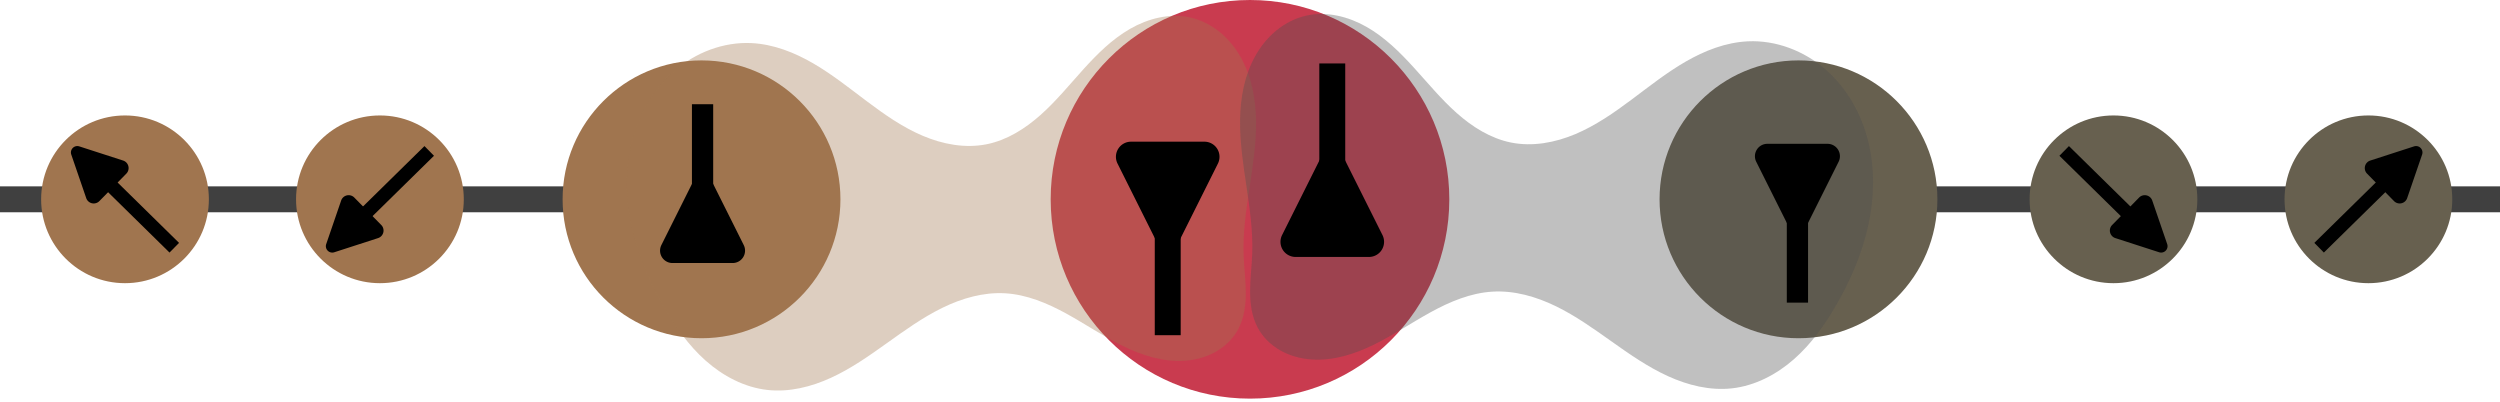 <?xml version="1.0" encoding="UTF-8" standalone="no"?>
<!-- Created with Inkscape (http://www.inkscape.org/) -->

<svg
   width="192.959mm"
   height="31.058mm"
   viewBox="0 0 192.959 31.058"
   version="1.1"
   id="svg5"
   inkscape:version="1.2.2 (b0a8486541, 2022-12-01)"
   sodipodi:docname="mckondo.svg"
   xmlns:inkscape="http://www.inkscape.org/namespaces/inkscape"
   xmlns:sodipodi="http://sodipodi.sourceforge.net/DTD/sodipodi-0.dtd"
   xmlns="http://www.w3.org/2000/svg"
   xmlns:svg="http://www.w3.org/2000/svg">
  <sodipodi:namedview
     id="namedview7"
     pagecolor="#ffffff"
     bordercolor="#000000"
     borderopacity="0.25"
     inkscape:showpageshadow="2"
     inkscape:pageopacity="0.0"
     inkscape:pagecheckerboard="0"
     inkscape:deskcolor="#d1d1d1"
     inkscape:document-units="mm"
     showgrid="false"
     inkscape:zoom="1.2705464"
     inkscape:cx="332.14058"
     inkscape:cy="158.98672"
     inkscape:window-width="1916"
     inkscape:window-height="1048"
     inkscape:window-x="0"
     inkscape:window-y="28"
     inkscape:window-maximized="1"
     inkscape:current-layer="layer1" />
  <defs
     id="defs2">
    <inkscape:path-effect
       effect="spiro"
       id="path-effect2067"
       is_visible="true"
       lpeversion="1" />
    <inkscape:path-effect
       effect="spiro"
       id="path-effect1898"
       is_visible="true"
       lpeversion="1" />
    <inkscape:path-effect
       effect="spiro"
       id="path-effect1779"
       is_visible="true"
       lpeversion="1" />
    <inkscape:path-effect
       effect="spiro"
       id="path-effect1775"
       is_visible="true"
       lpeversion="1" />
    <inkscape:path-effect
       effect="spiro"
       id="path-effect1483"
       is_visible="true"
       lpeversion="1" />
    <inkscape:path-effect
       effect="spiro"
       id="path-effect1469"
       is_visible="true"
       lpeversion="1" />
    <inkscape:path-effect
       effect="spiro"
       id="path-effect1465"
       is_visible="true"
       lpeversion="1" />
    <inkscape:path-effect
       effect="spiro"
       id="path-effect1443"
       is_visible="true"
       lpeversion="1" />
    <inkscape:path-effect
       effect="spiro"
       id="path-effect1439"
       is_visible="true"
       lpeversion="1" />
    <inkscape:path-effect
       effect="spiro"
       id="path-effect1379"
       is_visible="true"
       lpeversion="1" />
    <marker
       style="overflow:visible"
       id="RoundedArrow"
       refX="0"
       refY="0"
       orient="auto-start-reverse"
       inkscape:stockid="RoundedArrow"
       markerWidth="4.135"
       markerHeight="3.997"
       viewBox="0 0 6.135 5.93"
       inkscape:isstock="true"
       inkscape:collect="always"
       preserveAspectRatio="xMidYMid">
      <path
         transform="scale(0.7)"
         d="m -0.211,-4.106 6.422,3.211 a 1,1 90 0 1 0,1.789 L -0.211,4.106 A 1.236,1.236 31.717 0 1 -2,3 v -6 a 1.236,1.236 148.283 0 1 1.789,-1.106 z"
         style="fill:context-stroke;fill-rule:evenodd;stroke:none"
         id="path1367" />
    </marker>
    <inkscape:path-effect
       effect="spiro"
       id="path-effect1030"
       is_visible="true"
       lpeversion="1" />
    <inkscape:path-effect
       effect="spiro"
       id="path-effect963"
       is_visible="true"
       lpeversion="1" />
    <inkscape:path-effect
       effect="spiro"
       id="path-effect1898-6"
       is_visible="true"
       lpeversion="1" />
    <inkscape:path-effect
       effect="spiro"
       id="path-effect2067-5"
       is_visible="true"
       lpeversion="1" />
    <marker
       style="overflow:visible"
       id="RoundedArrow-9"
       refX="0"
       refY="0"
       orient="auto-start-reverse"
       inkscape:stockid="RoundedArrow"
       markerWidth="4.135"
       markerHeight="3.997"
       viewBox="0 0 6.135 5.93"
       inkscape:isstock="true"
       inkscape:collect="always"
       preserveAspectRatio="xMidYMid">
      <path
         transform="scale(0.7)"
         d="m -0.211,-4.106 6.422,3.211 a 1,1 90 0 1 0,1.789 L -0.211,4.106 A 1.236,1.236 31.717 0 1 -2,3 v -6 a 1.236,1.236 148.283 0 1 1.789,-1.106 z"
         style="fill:context-stroke;fill-rule:evenodd;stroke:none"
         id="path1367-1" />
    </marker>
    <inkscape:path-effect
       effect="spiro"
       id="path-effect1775-2"
       is_visible="true"
       lpeversion="1" />
    <marker
       style="overflow:visible"
       id="RoundedArrow-0"
       refX="0"
       refY="0"
       orient="auto-start-reverse"
       inkscape:stockid="RoundedArrow"
       markerWidth="4.135"
       markerHeight="3.997"
       viewBox="0 0 6.135 5.93"
       inkscape:isstock="true"
       inkscape:collect="always"
       preserveAspectRatio="xMidYMid">
      <path
         transform="scale(0.7)"
         d="m -0.211,-4.106 6.422,3.211 a 1,1 90 0 1 0,1.789 L -0.211,4.106 A 1.236,1.236 31.717 0 1 -2,3 v -6 a 1.236,1.236 148.283 0 1 1.789,-1.106 z"
         style="fill:context-stroke;fill-rule:evenodd;stroke:none"
         id="path1367-9" />
    </marker>
    <inkscape:path-effect
       effect="spiro"
       id="path-effect1775-3"
       is_visible="true"
       lpeversion="1" />
    <marker
       style="overflow:visible"
       id="RoundedArrow-0-0"
       refX="0"
       refY="0"
       orient="auto-start-reverse"
       inkscape:stockid="RoundedArrow"
       markerWidth="4.135"
       markerHeight="3.997"
       viewBox="0 0 6.135 5.93"
       inkscape:isstock="true"
       inkscape:collect="always"
       preserveAspectRatio="xMidYMid">
      <path
         transform="scale(0.7)"
         d="m -0.211,-4.106 6.422,3.211 a 1,1 90 0 1 0,1.789 L -0.211,4.106 A 1.236,1.236 31.717 0 1 -2,3 v -6 a 1.236,1.236 148.283 0 1 1.789,-1.106 z"
         style="fill:context-stroke;fill-rule:evenodd;stroke:none"
         id="path1367-9-6" />
    </marker>
    <inkscape:path-effect
       effect="spiro"
       id="path-effect1775-3-2"
       is_visible="true"
       lpeversion="1" />
    <marker
       style="overflow:visible"
       id="RoundedArrow-0-1"
       refX="0"
       refY="0"
       orient="auto-start-reverse"
       inkscape:stockid="RoundedArrow"
       markerWidth="4.135"
       markerHeight="3.997"
       viewBox="0 0 6.135 5.93"
       inkscape:isstock="true"
       inkscape:collect="always"
       preserveAspectRatio="xMidYMid">
      <path
         transform="scale(0.7)"
         d="m -0.211,-4.106 6.422,3.211 a 1,1 90 0 1 0,1.789 L -0.211,4.106 A 1.236,1.236 31.717 0 1 -2,3 v -6 a 1.236,1.236 148.283 0 1 1.789,-1.106 z"
         style="fill:context-stroke;fill-rule:evenodd;stroke:none"
         id="path1367-9-8" />
    </marker>
    <inkscape:path-effect
       effect="spiro"
       id="path-effect1775-3-7"
       is_visible="true"
       lpeversion="1" />
    <marker
       style="overflow:visible"
       id="RoundedArrow-0-0-9"
       refX="0"
       refY="0"
       orient="auto-start-reverse"
       inkscape:stockid="RoundedArrow"
       markerWidth="4.135"
       markerHeight="3.997"
       viewBox="0 0 6.135 5.93"
       inkscape:isstock="true"
       inkscape:collect="always"
       preserveAspectRatio="xMidYMid">
      <path
         transform="scale(0.7)"
         d="m -0.211,-4.106 6.422,3.211 a 1,1 90 0 1 0,1.789 L -0.211,4.106 A 1.236,1.236 31.717 0 1 -2,3 v -6 a 1.236,1.236 148.283 0 1 1.789,-1.106 z"
         style="fill:context-stroke;fill-rule:evenodd;stroke:none"
         id="path1367-9-6-2" />
    </marker>
    <inkscape:path-effect
       effect="spiro"
       id="path-effect1775-3-2-0"
       is_visible="true"
       lpeversion="1" />
    <filter
       inkscape:collect="always"
       style="color-interpolation-filters:sRGB"
       id="filter2929"
       x="-0.016"
       y="-0.026"
       width="1.031"
       height="1.052">
      <feGaussianBlur
         inkscape:collect="always"
         stdDeviation="0.315"
         id="feGaussianBlur2931" />
    </filter>
    <filter
       inkscape:collect="always"
       style="color-interpolation-filters:sRGB"
       id="filter4589"
       x="-0.021"
       y="-0.036"
       width="1.043"
       height="1.072">
      <feGaussianBlur
         inkscape:collect="always"
         stdDeviation="0.433"
         id="feGaussianBlur4591" />
    </filter>
  </defs>
  <g
     inkscape:label="Layer 1"
     inkscape:groupmode="layer"
     id="layer1"
     transform="translate(41.804,-81.878)">
    <circle
       style="opacity:1;fill:#c93b4f;stroke:none;stroke-width:2.573"
       id="path234"
       cx="54.675"
       cy="97.262"
       r="15.384" />
    <path
       style="opacity:1;fill:#505050;fill-opacity:1;stroke:#404040;stroke-width:2;stroke-dasharray:none;stroke-opacity:1"
       d="M 151.155,97.262 H 102.303"
       id="path2065-3"
       inkscape:path-effect="#path-effect2067-5"
       inkscape:original-d="m 151.15514,97.262367 c -16.28389,2.7e-4 -32.56805,2.7e-4 -48.85247,0" />
    <path
       style="opacity:1;fill:#505050;fill-opacity:1;stroke:#404040;stroke-width:2;stroke-dasharray:none;stroke-opacity:1"
       d="M 7.048,97.262 H -41.804"
       id="path2065"
       inkscape:path-effect="#path-effect2067"
       inkscape:original-d="m 7.0483279,97.262367 c -16.2838949,2.65e-4 -32.5680529,2.65e-4 -48.8524759,0" />
    <circle
       style="opacity:1;fill:#a0754f;fill-opacity:1;stroke:none;stroke-width:1.793"
       id="circle1767"
       cx="12.342"
       cy="97.262"
       r="10.722" />
    <circle
       style="fill:#67604f;fill-opacity:1;stroke:none;stroke-width:1.793"
       id="circle1767-5"
       cx="97.009"
       cy="97.262"
       r="10.722" />
    <path
       style="opacity:0.597;mix-blend-mode:normal;fill:#a0754f;fill-opacity:1;stroke:none;stroke-width:1.666;stroke-dasharray:none;stroke-opacity:1;filter:url(#filter2929)"
       d="m 9.405,105.499 c 0.886,1.55 1.926,3.034 3.261,4.219 1.336,1.185 2.99,2.061 4.764,2.258 1.678,0.187 3.38,-0.237 4.914,-0.943 1.534,-0.705 2.925,-1.683 4.299,-2.665 1.374,-0.981 2.751,-1.976 4.266,-2.72 1.516,-0.744 3.194,-1.233 4.88,-1.132 1.663,0.1 3.243,0.764 4.705,1.564 1.461,0.801 2.842,1.747 4.336,2.485 1.494,0.738 3.141,1.269 4.804,1.157 0.831,-0.056 1.656,-0.276 2.383,-0.684 0.726,-0.408 1.351,-1.009 1.745,-1.743 0.459,-0.855 0.592,-1.849 0.589,-2.819 -0.003,-0.97 -0.134,-1.936 -0.168,-2.905 -0.12,-3.444 0.988,-6.833 0.958,-10.279 -0.015,-1.723 -0.329,-3.475 -1.172,-4.978 -0.422,-0.751 -0.973,-1.433 -1.644,-1.974 -0.67,-0.541 -1.46,-0.939 -2.302,-1.121 -1.564,-0.338 -3.221,0.089 -4.608,0.888 -1.387,0.799 -2.539,1.945 -3.611,3.133 -1.073,1.188 -2.088,2.435 -3.282,3.5 -1.194,1.065 -2.597,1.954 -4.166,2.271 -1.655,0.334 -3.392,0.006 -4.946,-0.655 -1.554,-0.661 -2.949,-1.641 -4.299,-2.655 -1.35,-1.014 -2.674,-2.074 -4.133,-2.923 -1.459,-0.849 -3.078,-1.487 -4.765,-1.573 -2.181,-0.11 -4.366,0.739 -6.008,2.179 -1.642,1.44 -2.752,3.439 -3.266,5.562 -0.513,2.123 -0.448,4.364 0.027,6.495 0.475,2.132 1.352,4.16 2.436,6.056 z"
       id="path1896"
       inkscape:path-effect="#path-effect1898"
       inkscape:original-d="m 9.4046451,105.49942 c -2.270366,6.76412 5.3508049,4.31861 8.0259179,6.47753 2.675114,2.15893 10.463481,-8.40502 18.360352,-7.45934 7.896868,0.94567 13.759114,5.28544 17.972965,2.77921 4.213852,-2.50623 0.280952,-3.81606 0.421138,-5.72446 0.140188,-1.908412 -2.772744,-12.234211 -4.159402,-18.351693 -1.38666,-6.117483 -14.699593,9.78354 -15.667224,9.791415 -0.967633,0.0078 -7.840324,-8.459265 -18.143225,-7.80576 -10.3029032,0.653505 -4.540156,13.528987 -6.8105219,20.293098 z"
       sodipodi:nodetypes="sssssscss" />
    <path
       style="opacity:0.595;mix-blend-mode:normal;fill:#505050;fill-opacity:1;stroke:none;stroke-width:1.673;stroke-dasharray:none;stroke-opacity:1;filter:url(#filter4589)"
       d="m 99.954,105.371 c -0.893,1.556 -1.944,3.043 -3.29,4.228 -1.347,1.185 -3.011,2.058 -4.794,2.254 -1.689,0.186 -3.401,-0.239 -4.946,-0.946 -1.545,-0.707 -2.947,-1.686 -4.333,-2.669 -1.386,-0.983 -2.775,-1.978 -4.302,-2.722 -1.528,-0.744 -3.217,-1.231 -4.913,-1.127 -1.676,0.103 -3.267,0.772 -4.739,1.578 -1.472,0.806 -2.865,1.758 -4.371,2.5 -1.506,0.742 -3.166,1.273 -4.841,1.157 -0.837,-0.058 -1.668,-0.281 -2.399,-0.694 -0.731,-0.413 -1.359,-1.019 -1.754,-1.759 -0.458,-0.856 -0.591,-1.851 -0.589,-2.821 0.002,-0.971 0.132,-1.937 0.165,-2.907 0.118,-3.445 -0.977,-6.838 -0.938,-10.284 0.02,-1.723 0.338,-3.475 1.183,-4.977 0.422,-0.751 0.974,-1.433 1.644,-1.975 0.67,-0.542 1.459,-0.942 2.301,-1.127 1.571,-0.346 3.239,0.077 4.637,0.874 1.398,0.797 2.56,1.945 3.643,3.136 1.083,1.19 2.107,2.441 3.31,3.51 1.203,1.069 2.614,1.961 4.191,2.279 1.665,0.336 3.413,0.008 4.978,-0.654 1.565,-0.662 2.971,-1.644 4.332,-2.66 1.361,-1.016 2.696,-2.078 4.168,-2.928 1.471,-0.85 3.102,-1.487 4.798,-1.569 2.184,-0.105 4.37,0.744 6.017,2.182 1.647,1.438 2.765,3.436 3.286,5.559 0.521,2.123 0.464,4.367 -0.007,6.502 -0.471,2.135 -1.347,4.167 -2.435,6.063 z"
       id="path1896-7"
       inkscape:path-effect="#path-effect1898-6"
       inkscape:original-d="m 99.954135,105.37066 c 2.286975,6.76869 -5.389982,4.32153 -8.084677,6.48191 -2.694691,2.16039 -10.540075,-8.41071 -18.494754,-7.46439 -7.954679,0.94632 -13.859839,5.28902 -18.104538,2.7811 -4.2447,-2.50793 -0.283008,-3.81865 -0.424222,-5.72834 -0.141216,-1.9097 2.793047,-12.24249 4.189852,-18.36412 1.396813,-6.12162 14.807203,9.790167 15.781917,9.798048 0.974716,0.0077 7.897719,-8.464994 18.27604,-7.811045 10.378327,0.65395 4.573397,13.538143 6.860382,20.306837 z"
       sodipodi:nodetypes="sssssscss" />
    <path
       style="opacity:1;fill:#c93b4f;stroke:#000000;stroke-width:2;stroke-opacity:1;marker-start:url(#RoundedArrow)"
       d="M 48.325,94.701 V 107.75"
       id="path1028"
       inkscape:path-effect="#path-effect1030"
       inkscape:original-d="m 48.325498,94.701307 c 2.64e-4,5.892403 2.64e-4,7.156543 0,13.048423"
       sodipodi:nodetypes="cc" />
    <path
       style="opacity:1;fill:#c93b4f;stroke:#000000;stroke-width:2;stroke-opacity:1;marker-start:url(#RoundedArrow)"
       d="M 61.026,99.823 V 86.775"
       id="path1375"
       inkscape:path-effect="#path-effect1379"
       inkscape:original-d="m 61.0255,99.823427 c 2.64e-4,-5.892403 2.64e-4,-7.156543 0,-13.048423"
       sodipodi:nodetypes="cc" />
    <path
       style="opacity:1;fill:#c93b4f;stroke:#000000;stroke-width:1.641;stroke-opacity:1;marker-start:url(#RoundedArrow)"
       d="M 12.422,100.631 V 89.922"
       id="path1769"
       inkscape:path-effect="#path-effect1775"
       inkscape:original-d="m 12.4225,100.63098 c 2.16e-4,-4.835788 2.16e-4,-5.873248 0,-10.708598"
       sodipodi:nodetypes="cc" />
    <path
       style="fill:#c93b4f;stroke:#000000;stroke-width:1.641;stroke-opacity:1;marker-start:url(#RoundedArrow-9)"
       d="M 96.928,94.527 V 105.236"
       id="path1769-7"
       inkscape:path-effect="#path-effect1775-2"
       inkscape:original-d="m 96.928498,94.527152 c 2.16e-4,4.83579 2.16e-4,5.873248 0,10.708598"
       sodipodi:nodetypes="cc" />
    <circle
       style="opacity:1;fill:#a0754f;fill-opacity:1;stroke:none;stroke-width:1.082"
       id="circle2289"
       cx="-12.48"
       cy="97.262"
       r="6.473" />
    <path
       style="fill:#c93b4f;stroke:#000000;stroke-width:1.049;stroke-opacity:1;marker-start:url(#RoundedArrow-0)"
       d="m -14.123,98.879 5.448,-5.352"
       id="path1769-6"
       inkscape:path-effect="#path-effect1775-3"
       inkscape:original-d="m -14.123266,98.878761 c 3.639326,-2.10105 1.809386,-3.251354 5.4482853,-5.35239"
       sodipodi:nodetypes="cc" />
    <circle
       style="opacity:1;fill:#a0754f;fill-opacity:1;stroke:none;stroke-width:1.082"
       id="circle2291"
       cx="-32.156"
       cy="97.262"
       r="6.473" />
    <path
       style="fill:#c93b4f;stroke:#000000;stroke-width:1.049;stroke-opacity:1;marker-start:url(#RoundedArrow-0-0)"
       d="m -33.8,95.646 5.448,5.352"
       id="path1769-6-6"
       inkscape:path-effect="#path-effect1775-3-2"
       inkscape:original-d="m -33.799531,95.645973 c 3.639326,2.10105 1.809386,3.25136 5.448285,5.352387"
       sodipodi:nodetypes="cc" />
    <circle
       style="fill:#67604f;fill-opacity:1;stroke:none;stroke-width:1.082"
       id="circle2289-6"
       cx="140.998"
       cy="97.262"
       r="6.473" />
    <circle
       style="fill:#67604f;fill-opacity:1;stroke:none;stroke-width:1.082"
       id="circle2291-2"
       cx="121.322"
       cy="97.262"
       r="6.473" />
    <path
       style="fill:#c93b4f;stroke:#000000;stroke-width:1.049;stroke-opacity:1;marker-start:url(#RoundedArrow-0-1)"
       d="m 122.965,98.879 -5.448,-5.352"
       id="path1769-6-2"
       inkscape:path-effect="#path-effect1775-3-7"
       inkscape:original-d="m 122.96484,98.878764 c -3.63933,-2.10105 -1.80939,-3.25135 -5.44829,-5.35239"
       sodipodi:nodetypes="cc" />
    <path
       style="fill:#c93b4f;stroke:#000000;stroke-width:1.049;stroke-opacity:1;marker-start:url(#RoundedArrow-0-0-9)"
       d="m 142.641,95.646 -5.448,5.352"
       id="path1769-6-6-3"
       inkscape:path-effect="#path-effect1775-3-2-0"
       inkscape:original-d="m 142.6411,95.645974 c -3.63933,2.10105 -1.80939,3.25136 -5.44828,5.352386"
       sodipodi:nodetypes="cc" />
  </g>
</svg>
